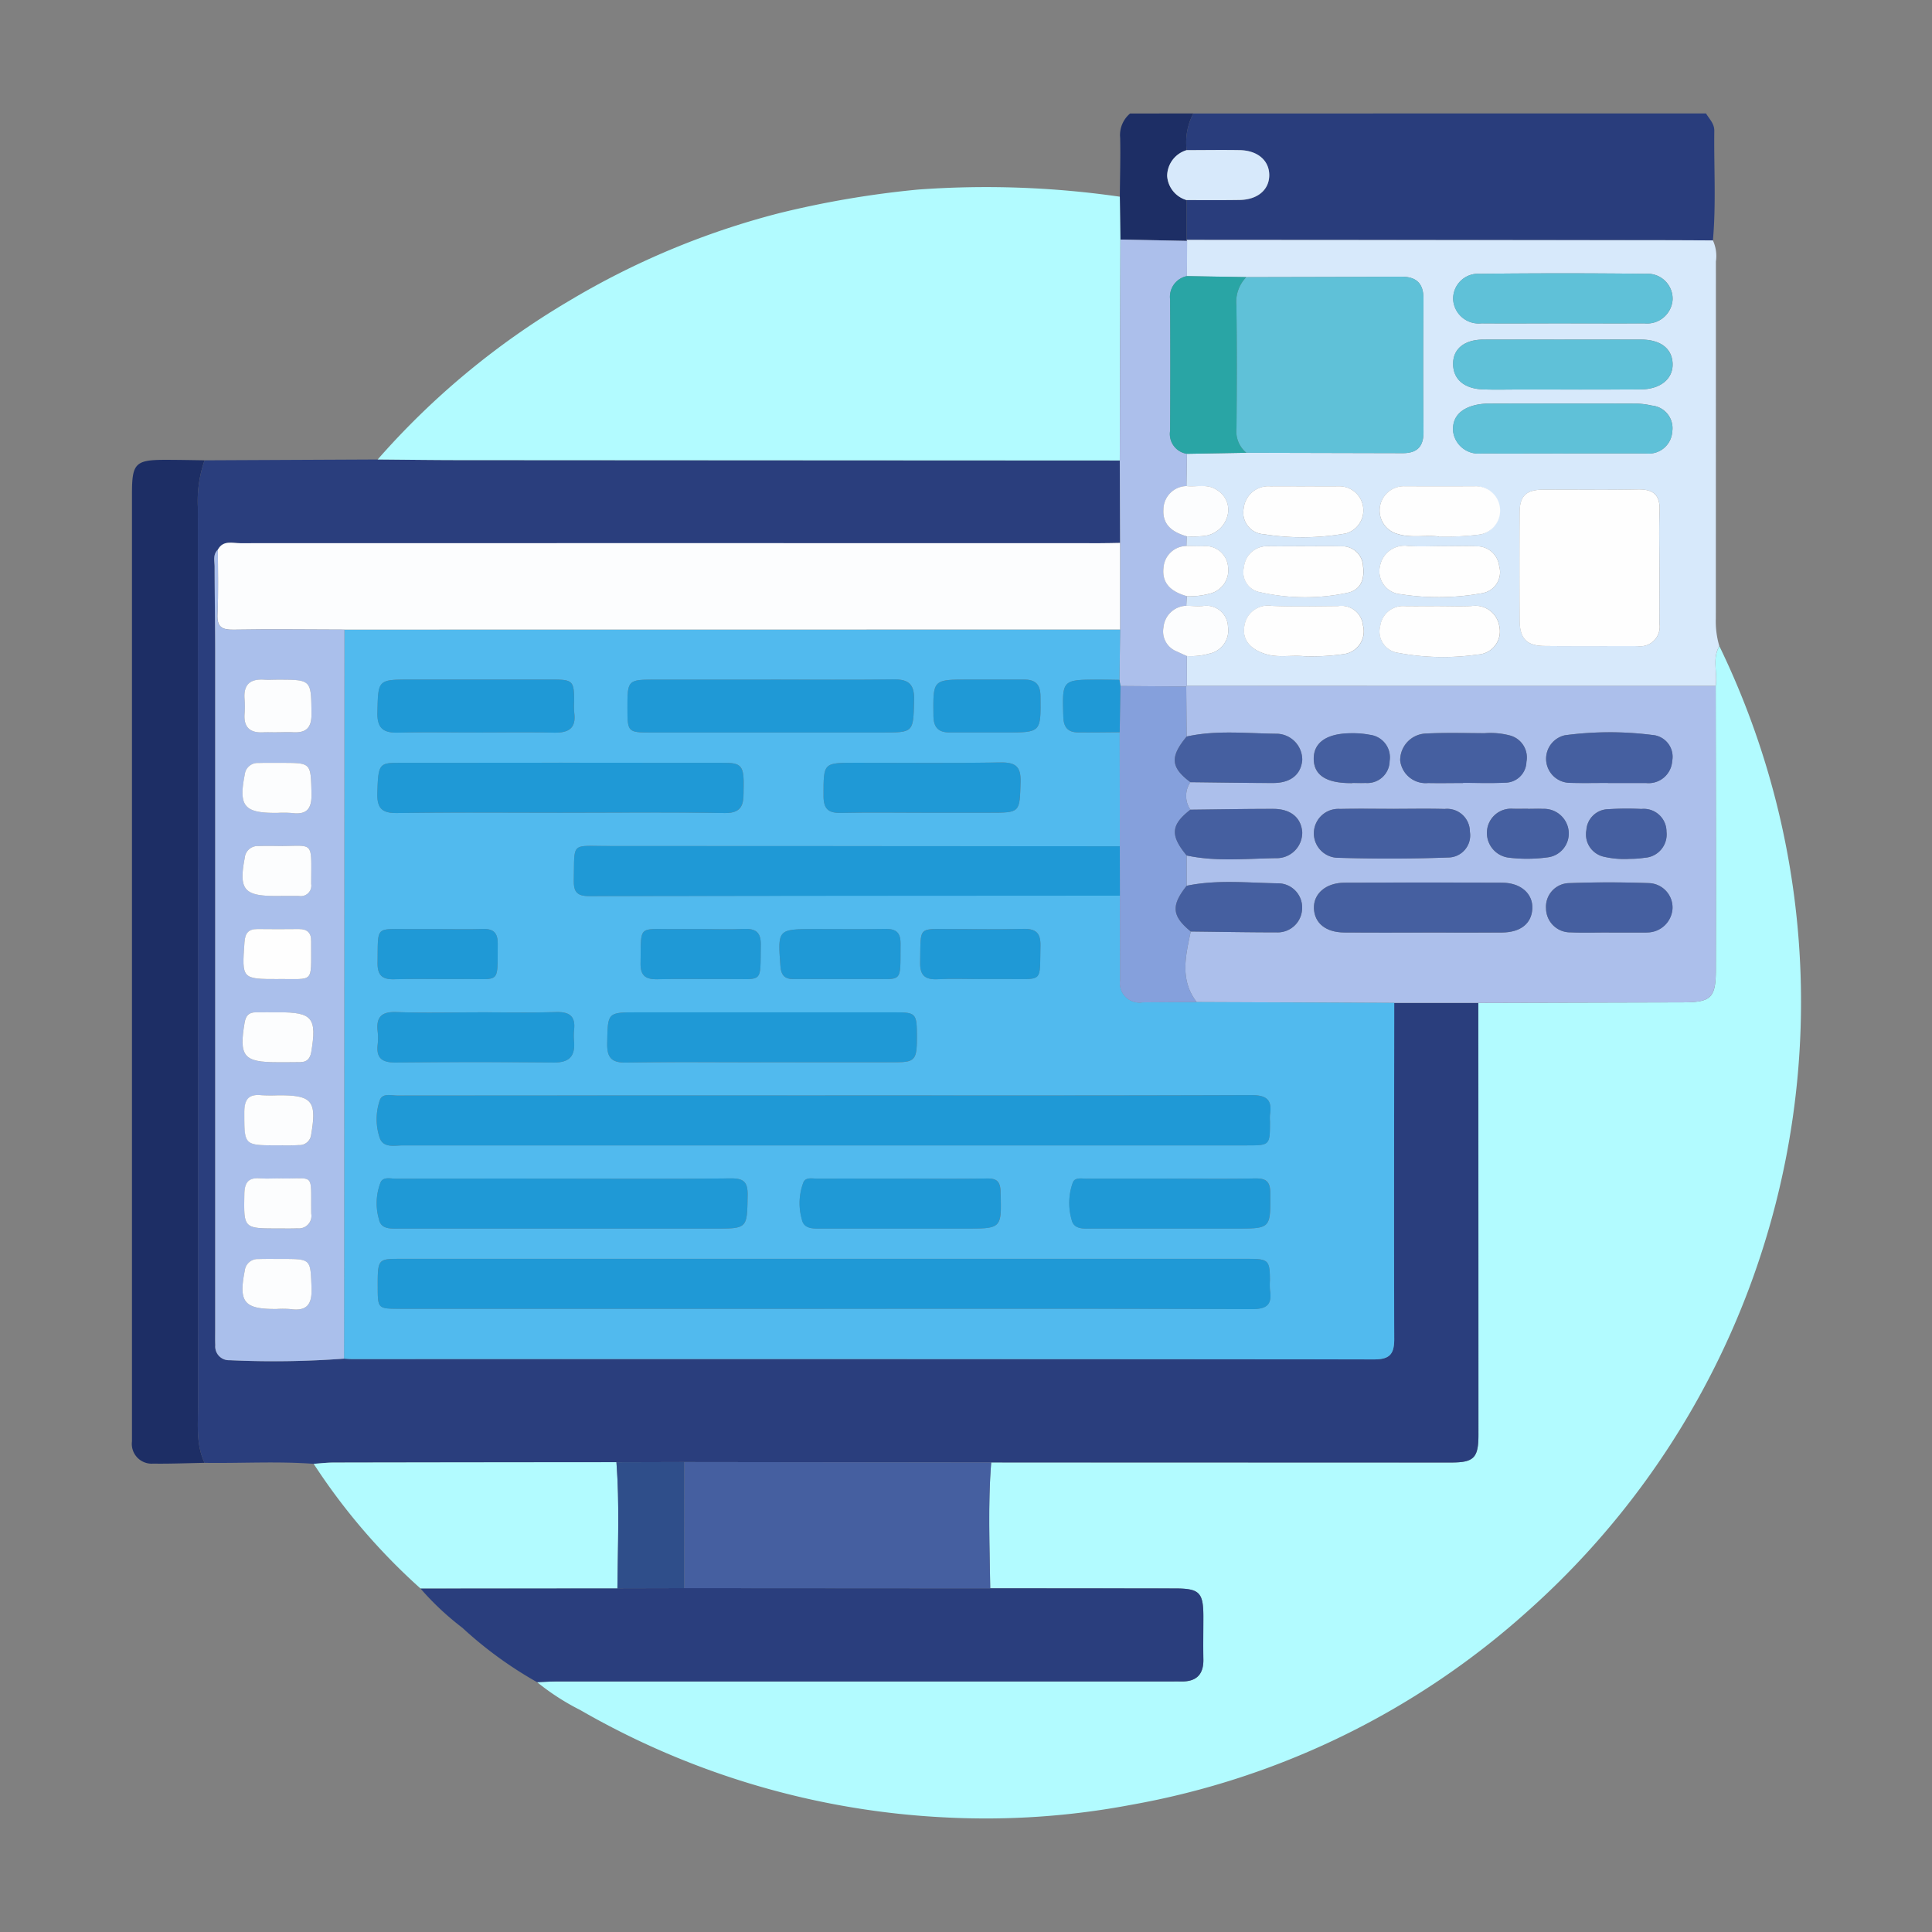<svg xmlns="http://www.w3.org/2000/svg" xmlns:xlink="http://www.w3.org/1999/xlink" width="165.905" height="165.905" viewBox="0 0 165.905 165.905"><rect x="0" y="0" width="165.905" height="165.905" fill="#808080" stroke="none"/><defs><clipPath id="a"><rect width="165.905" height="165.905" fill="none"/></clipPath></defs><g clip-path="url(#a)"><path d="M146.5,9.741c.279.476.718.866.71,1.491-.04,3.137.161,6.277-.118,9.411-1.616-.007-3.231-.017-4.847-.018Q122.072,20.61,101.9,20.6l0-3.414c1.521,0,3.043.012,4.564-.012,1.542-.025,2.528-.875,2.529-2.13s-.986-2.117-2.527-2.147c-1.52-.03-3.042,0-4.564,0a5.306,5.306,0,0,1,.571-3.151Z" fill="#293d7c"/><path d="M102.475,9.741a5.306,5.306,0,0,0-.571,3.151,2.332,2.332,0,0,0-1.676,2.217,2.319,2.319,0,0,0,1.674,2.075q0,1.707,0,3.414l.038.087-5.729-.115L96.161,16.9c.015-1.685.067-3.37.03-5.053a2.421,2.421,0,0,1,.852-2.1Z" fill="#1d2e65"/><path d="M147.644,55.479a70.05,70.05,0,0,1-16.464,82.879,68.938,68.938,0,0,1-34.039,16.625,67.077,67.077,0,0,1-15.893,1.086,69.509,69.509,0,0,1-31.429-9.229,20.528,20.528,0,0,1-3.7-2.391c.57-.02,1.141-.057,1.711-.057q26.221,0,52.445,0c.381,0,.762-.006,1.143,0,1.293.026,1.947-.571,1.921-1.9-.024-1.238,0-2.477,0-3.716-.006-2.034-.35-2.37-2.442-2.372q-7.932-.009-15.862-.01c-.048-3.6-.2-7.21.083-10.813q19.766,0,39.53.006c1.91,0,2.312-.4,2.312-2.361q0-18.552-.011-37.106,8.777-.022,17.552-.045c2.413-.006,2.838-.363,2.844-2.768.017-8.135-.006-16.27-.013-24.4.177-1.134-.328-2.332.316-3.423" fill="#b2fbff"/><path d="M126.945,86.12q.007,18.553.011,37.106c0,1.96-.4,2.361-2.312,2.361q-19.765,0-39.529-.006l-26.355-.032-5.824.016q-12.148.012-24.3.029c-.567,0-1.134.07-1.7.108-3.122-.232-6.248-.037-9.373-.085-.736-1.568-.558-3.242-.558-4.893q0-38.571-.014-77.144a10.661,10.661,0,0,1,.576-4.053l14.863-.07c2.381.019,4.761.052,7.141.054q28.292.019,56.584.03.011,3.54.026,7.081c-.571.008-1.143.024-1.714.024q-36.921,0-73.843,0c-.67,0-1.463-.275-1.914.55-.453.426-.283.982-.283,1.486,0,2.427.05,4.854.051,7.28q.006,29.133,0,58.267c0,.428-.011.857.007,1.285a1.181,1.181,0,0,0,1.227,1.291,81.713,81.713,0,0,0,9.823-.134c.237.013.475.039.712.039q43.878,0,87.756.025c1.332,0,1.722-.46,1.718-1.744-.029-9.624,0-19.248,0-28.872h7.216" fill="#2a3e7d"/><path d="M96.155,39.541q-28.292-.013-56.584-.03c-2.38,0-4.76-.035-7.14-.054a67.225,67.225,0,0,1,16.406-13.6,68.18,68.18,0,0,1,18.1-7.559,82.547,82.547,0,0,1,11.9-2.02,80.423,80.423,0,0,1,17.325.613l.048,3.676-.054,18.97" fill="#b2fbff"/><path d="M147.644,55.478c-.644,1.092-.139,2.289-.316,3.424L101.921,58.9l-.006-2.563a5.887,5.887,0,0,0,1.954-.211,2.041,2.041,0,0,0,1.579-2.335,1.852,1.852,0,0,0-2.164-1.746c-.468.036-.943-.015-1.415-.026l.039-.823a6.346,6.346,0,0,0,1.945-.208,2.068,2.068,0,0,0,1.605-2.312,1.942,1.942,0,0,0-2.169-1.768c-.47,0-.94-.014-1.41-.022.007-.276.013-.552.02-.829a8.748,8.748,0,0,0,1.547-.038,2.331,2.331,0,0,0,2-1.916,1.96,1.96,0,0,0-.953-2.024c-.786-.561-1.738-.231-2.612-.336l.042-2.773,5.1-.089q6.715.017,13.431.033c1.236,0,1.8-.561,1.786-1.842-.039-3.81-.028-7.622-.007-11.433.007-1.337-.636-1.888-1.931-1.88-4.429.026-8.858.029-13.287.041l-5.1-.085q.011-1.514.02-3.026L101.9,20.6q20.172.014,40.344.027c1.616,0,3.232.011,4.847.017a3.21,3.21,0,0,1,.257,1.807q0,15.324-.006,30.649a7.46,7.46,0,0,0,.3,2.38M142.5,48.7c0-1.615-.047-3.233.015-4.846.053-1.373-.55-1.854-1.878-1.827-2.707.056-5.417.007-8.125.021-1.451.007-2.007.537-2.015,1.947q-.025,4.632,0,9.266c.01,1.571.6,2.2,2.125,2.212,2.661.026,5.322,0,7.983.008a1.679,1.679,0,0,0,1.9-1.934c-.01-1.615,0-3.231,0-4.847m-8.437-20.932c2.377,0,4.755.013,7.132,0a2.2,2.2,0,0,0,2.433-2.044,2.151,2.151,0,0,0-2.295-2.214q-7.13-.081-14.263,0a2.145,2.145,0,0,0-2.288,2.217,2.2,2.2,0,0,0,2.435,2.04c2.282.018,4.564,0,6.846,0m.292,1.391c-2.33,0-4.66-.009-6.99,0-1.592.009-2.557.776-2.586,2.014-.032,1.349.9,2.2,2.549,2.265,1.045.039,2.092.009,3.138.009,3.472,0,6.943.014,10.414-.007,1.721-.011,2.8-.921,2.749-2.228-.054-1.291-1.04-2.047-2.712-2.054-2.188-.009-4.375,0-6.562,0m-.138,9.778q3.564,0,7.127,0a2.016,2.016,0,0,0,2.255-1.886,1.949,1.949,0,0,0-1.745-2.222,6.714,6.714,0,0,0-1.4-.174q-6.271-.02-12.544,0a5.383,5.383,0,0,0-1.127.108c-1.425.31-2.114,1.128-2,2.322a2.191,2.191,0,0,0,2.449,1.851c2.328.017,4.656,0,6.984,0m-10.653,7.131A23.067,23.067,0,0,0,127.1,45.9a2.091,2.091,0,0,0-.482-4.138q-2.991.015-5.983,0a2.085,2.085,0,0,0-.609,4.1c1.176.365,2.36.075,3.535.215m-11.47-4.309c-1,0-1.994-.006-2.991,0a2.123,2.123,0,0,0-2.3,1.887,1.856,1.856,0,0,0,1.723,2.222,21.3,21.3,0,0,0,7.057-.068,2.062,2.062,0,0,0-.641-4.044c-.949.007-1.9,0-2.847,0M123.805,46.9c-.949,0-1.9.049-2.845-.012a2.145,2.145,0,0,0-2.444,1.676,1.976,1.976,0,0,0,1.775,2.464,20.806,20.806,0,0,0,7.053-.1,1.828,1.828,0,0,0,1.4-2.3,1.926,1.926,0,0,0-1.948-1.717c-.994-.039-1.991-.008-2.987-.01m-11.8,0c-1.044,0-2.088.015-3.131,0a1.986,1.986,0,0,0-2.048,1.8,1.741,1.741,0,0,0,1.4,2.156,17.491,17.491,0,0,0,7.45.057c1.175-.231,1.526-1.169,1.377-2.293a1.79,1.79,0,0,0-1.914-1.708c-1.044-.025-2.088-.006-3.132-.008m11.649,5.144c-1,0-2,.011-3,0a1.976,1.976,0,0,0-2.128,1.7,1.849,1.849,0,0,0,1.568,2.32,20.678,20.678,0,0,0,6.8.138,1.989,1.989,0,0,0,1.858-2.421,2.089,2.089,0,0,0-2.386-1.744c-.9.045-1.809.008-2.713.009m-11.587,4.309a19.722,19.722,0,0,0,3.4-.2,1.972,1.972,0,0,0,1.576-2.46,1.856,1.856,0,0,0-2.123-1.652c-1.9.011-3.809.06-5.709-.017a2.043,2.043,0,0,0-2.359,1.776c-.193,1.236.639,1.984,1.815,2.355,1.125.355,2.27.065,3.4.2" fill="#d7e9fb"/><path d="M85.031,136.393q7.929,0,15.862.01c2.092,0,2.435.338,2.442,2.372,0,1.239-.02,2.478,0,3.716.026,1.327-.627,1.924-1.921,1.9-.382-.007-.762,0-1.144,0q-26.223,0-52.444,0c-.57,0-1.14.038-1.71.058a34.167,34.167,0,0,1-6.407-4.664A24.18,24.18,0,0,1,36.1,136.4l16.917-.014,5.733-.013,26.278.016" fill="#2a3e7d"/><path d="M17.567,39.526a10.664,10.664,0,0,0-.576,4.053q.026,38.574.014,77.145c0,1.65-.178,3.325.558,4.892-1.471.027-2.944.089-4.415.068a1.7,1.7,0,0,1-1.815-1.915c0-.332,0-.665,0-1V42.394c0-2.627.287-2.914,2.954-2.907,1.094,0,2.187.025,3.281.039" fill="#1d2e65"/><path d="M53.019,136.391,36.1,136.4a53.616,53.616,0,0,1-9.166-10.7c.567-.037,1.134-.107,1.7-.108q12.148-.022,24.3-.029c.274,3.607.114,7.217.084,10.826" fill="#b2fbff"/><path d="M101.9,17.184a2.317,2.317,0,0,1-1.674-2.075,2.332,2.332,0,0,1,1.676-2.217c1.522,0,3.044-.027,4.564,0,1.541.03,2.528.9,2.527,2.147s-.987,2.1-2.529,2.13c-1.521.025-3.043.01-4.564.012" fill="#d7e9fb"/><path d="M101.9,46.053c-.007.276-.013.553-.02.829a2.006,2.006,0,0,0-1.962,1.848c-.176,1.444.75,2.108,1.992,2.461q-.021.412-.04.825a2.034,2.034,0,0,0-1.956,1.858,1.84,1.84,0,0,0,1.123,2.06c.292.136.586.267.879.4l.006,2.562-.055.056-5.654-.042q-.041-.265-.082-.529.029-2.163.056-4.322,0-3.72,0-7.438-.014-3.54-.026-7.08.025-9.486.054-18.97l5.728.115q-.009,1.513-.02,3.026a1.81,1.81,0,0,0-1.442,2q.041,5.645,0,11.291a1.715,1.715,0,0,0,1.445,1.965l-.042,2.774a2.023,2.023,0,0,0-1.975,1.988c-.093,1.388.823,1.983,1.993,2.325" fill="#acbfeb"/><path d="M101.921,58.9l45.407.006c.007,8.134.03,16.269.013,24.4-.006,2.406-.431,2.763-2.844,2.768q-8.776.02-17.552.046h-7.217l-16.961-.07c-1.479-1.909-.948-3.988-.514-6.059,2.462.027,4.925.073,7.387.075a2.1,2.1,0,0,0,2.175-2.02,2.071,2.071,0,0,0-1.986-2.191c-2.641-.037-5.3-.338-7.925.207v-2.6c2.537.544,5.107.268,7.659.23a2.191,2.191,0,0,0,2.264-2.25c-.1-1.234-.994-1.979-2.486-1.981-2.373,0-4.746.044-7.118.07a2.088,2.088,0,0,1,0-2.362c2.371.026,4.742.07,7.113.069,1.5,0,2.383-.735,2.49-1.971a2.235,2.235,0,0,0-2.269-2.26c-2.551-.03-5.119-.323-7.653.24q-.02-2.146-.04-4.293ZM122.127,80.08c2.282,0,4.564.013,6.846,0,1.595-.012,2.541-.772,2.608-2.039S130.613,75.811,129,75.8q-6.774-.038-13.55,0c-1.609.008-2.674.954-2.62,2.217s1.017,2.044,2.595,2.057c2.234.018,4.469.005,6.7.005m-2.495-10.622c-1.521,0-3.043-.027-4.563.008a2.1,2.1,0,1,0-.29,4.191c3.178.1,6.364.1,9.542-.02a1.9,1.9,0,0,0,1.9-2.217,1.958,1.958,0,0,0-2.172-1.952c-1.473-.041-2.947-.009-4.42-.01m18.533,10.616v.005h3c.095,0,.191,0,.285-.007a2.187,2.187,0,0,0,2.173-2.048,2.094,2.094,0,0,0-2.01-2.19c-2.283-.081-4.574-.083-6.857,0a2.029,2.029,0,0,0-1.993,2.175,2.075,2.075,0,0,0,2.114,2.055c1.094.046,2.191.009,3.286.009m-.086-12.841v.008c1.09,0,2.18,0,3.27,0a2.029,2.029,0,0,0,2.249-1.894,1.877,1.877,0,0,0-1.715-2.234,28.959,28.959,0,0,0-7.493.026,2.069,2.069,0,0,0,.42,4.088c1.089.032,2.179.007,3.269.007m-12.439.009v-.019c1.189,0,2.381.046,3.567-.014a1.836,1.836,0,0,0,1.875-1.787,1.954,1.954,0,0,0-1.476-2.283,6.519,6.519,0,0,0-2.12-.18c-1.666-.006-3.334-.058-5,.027a2.293,2.293,0,0,0-2.245,2.311,2.2,2.2,0,0,0,2.4,1.941c1,.023,2,0,3,0m5.579,2.215c-.427,0-.855,0-1.283,0a2.07,2.07,0,0,0-2.244,1.934,2.135,2.135,0,0,0,1.924,2.269,13.066,13.066,0,0,0,3.259-.029,2.063,2.063,0,0,0,1.837-2.2,2.13,2.13,0,0,0-2.21-1.968c-.426-.022-.855,0-1.283,0m8.758,4.292a7.931,7.931,0,0,0,1.245-.09,2.006,2.006,0,0,0,1.886-2.241,1.955,1.955,0,0,0-2.159-1.951,24.664,24.664,0,0,0-2.839.021,1.912,1.912,0,0,0-1.882,1.791,1.964,1.964,0,0,0,1.472,2.282,7.749,7.749,0,0,0,2.277.188m-23.851-6.5v-.011c.378,0,.757.014,1.134,0a1.911,1.911,0,0,0,2.073-1.88,1.952,1.952,0,0,0-1.686-2.254,7.578,7.578,0,0,0-1.543-.136c-2.179-.009-3.339.8-3.287,2.274.048,1.34,1.1,2.006,3.167,2.009h.142" fill="#acbfeb"/><path d="M85.031,136.393l-26.278-.016q0-5.413.007-10.828l26.353.032c-.283,3.6-.131,7.207-.082,10.812" fill="#455fa0"/><path d="M102.767,86.049l16.961.069c-.007,9.625-.033,19.249,0,28.873,0,1.283-.386,1.745-1.718,1.743q-43.878-.045-87.756-.025c-.238,0-.475-.025-.712-.039q.008-4,.014-8,.014-27.3.024-54.6l66.609-.006q-.028,2.159-.056,4.321c-.57-.008-1.141-.022-1.712-.022-3.245,0-3.213,0-3.109,3.209.03.927.425,1.315,1.273,1.326,1.189.014,2.378-.011,3.567-.017q.006,4.892.011,9.787-21.986-.009-43.973-.017c-3.2,0-2.843-.387-2.914,2.9-.023,1.037.254,1.406,1.351,1.4q22.771-.057,45.544-.04c.006,2.414.02,4.829.017,7.243a1.671,1.671,0,0,0,1.9,1.921q2.341-.019,4.685-.027M70.852,94.07q-18.352,0-36.706.007c-.544,0-1.318-.244-1.538.41a5.038,5.038,0,0,0-.005,3.219c.313.9,1.274.649,2.013.649q36.207.007,72.413,0c2.023,0,2.023,0,2.024-2.069a3.751,3.751,0,0,1,0-.571c.208-1.307-.318-1.684-1.641-1.678-12.188.049-24.376.029-36.564.029m-.066,18.318c12.236,0,24.471-.019,36.707.029,1.277,0,1.758-.366,1.566-1.612a5.817,5.817,0,0,1-.006-.856c-.007-1.723-.119-1.848-1.881-1.848q-36.42,0-72.841,0c-1.878,0-1.9.041-1.893,2.41.005,1.873.005,1.876,1.928,1.877h36.42M48.45,101.213q-7.214,0-14.427.005c-.462,0-1.086-.185-1.327.286a4.906,4.906,0,0,0-.152,3.2c.167.882,1.044.8,1.769.8q13.5-.006,27,0c2.9,0,2.842,0,2.889-2.869.019-1.15-.352-1.456-1.465-1.443-4.761.053-9.523.023-14.284.023M48.1,69.788c4.713,0,9.428-.053,14.14.028,1.749.03,1.6-1.089,1.621-2.169.042-1.846-.177-2.14-1.645-2.141q-14.069-.018-28.137,0c-1.539,0-1.6.233-1.671,2.574-.041,1.3.35,1.757,1.7,1.736,4.665-.071,9.331-.028,14-.028m17.24,21.43c3.858,0,7.715.007,11.573,0,1.672,0,1.827-.211,1.82-2.263-.007-1.92-.094-2.021-1.851-2.022q-11.073,0-22.147,0c-2.6,0-2.55,0-2.6,2.658-.023,1.237.367,1.677,1.633,1.656,3.857-.067,7.715-.025,11.573-.025m.861-32.861h-9.84c-2.491,0-2.491,0-2.487,2.525,0,1.958.053,2.018,1.993,2.019q9.912.006,19.823,0c2.79,0,2.728,0,2.8-2.81.033-1.33-.466-1.765-1.733-1.75-3.517.043-7.035.015-10.552.015M40.865,62.9c2.233,0,4.465-.033,6.7.013,1.227.026,1.935-.336,1.75-1.708a7.69,7.69,0,0,1-.007-1c-.006-1.728-.116-1.848-1.869-1.852q-6.056-.009-12.111,0c-2.911,0-2.846,0-2.915,2.833-.033,1.358.516,1.752,1.759,1.725,2.231-.047,4.464-.013,6.7-.013m36.6,38.312c-2.427,0-4.854,0-7.281,0-.418,0-.977-.14-1.186.289a5.04,5.04,0,0,0-.145,3.2c.17.881,1.046.8,1.77.8q6.139-.007,12.279,0c3.138,0,3.106,0,3.018-3.159-.024-.878-.32-1.157-1.173-1.143-2.427.038-4.855.014-7.282.014m23.125,0c-2.427,0-4.854,0-7.281,0-.42,0-.983-.127-1.176.31a5.169,5.169,0,0,0-.114,3.21c.192.875,1.071.769,1.79.768q6.14,0,12.279,0c3.054,0,3.007,0,2.993-3.046-.005-1.052-.408-1.279-1.352-1.26-2.379.049-4.759.017-7.139.018M79.247,69.788H84.96c2.666,0,2.6,0,2.68-2.62.043-1.355-.438-1.714-1.729-1.693-4.141.068-8.284.024-12.426.024-2.809,0-2.761,0-2.765,2.849,0,1.156.447,1.482,1.529,1.457,2.332-.053,4.665-.017,7-.017M41.016,86.929c-2.329,0-4.66.061-6.986-.023-1.28-.047-1.742.44-1.6,1.661a5.045,5.045,0,0,1,0,1.139c-.14,1.221.443,1.543,1.587,1.531q6.771-.069,13.545,0c1.311.012,1.836-.532,1.733-1.8a5.032,5.032,0,0,1,0-1c.143-1.217-.433-1.565-1.582-1.532-2.232.067-4.467.019-6.7.019m43.1-2.855c.808,0,1.616,0,2.424,0,3.059-.021,2.741.378,2.808-2.858.025-1.164-.455-1.478-1.529-1.446-1.994.057-3.992.011-5.988.016-3.06.011-2.75-.346-2.815,2.86-.024,1.167.468,1.5,1.537,1.443,1.185-.061,2.375-.014,3.563-.014M60.308,79.785c-.808,0-1.616-.005-2.424,0-3.125.021-2.825-.412-2.878,2.936-.017,1.1.467,1.389,1.468,1.367,2-.048,3.992,0,5.988-.016,3.124-.023,2.814.445,2.87-2.935.018-1.1-.453-1.411-1.46-1.366-1.186.055-2.376.014-3.564.014m-22.667,0c-.808,0-1.616,0-2.424,0-3.043.014-2.742-.347-2.794,2.876-.017,1.041.347,1.456,1.407,1.428,1.995-.054,3.992,0,5.988-.019,3.2-.029,2.888.5,2.924-3.015.009-.9-.323-1.308-1.251-1.28-1.282.039-2.566.01-3.85.01m34.5,4.289c.76,0,1.521.007,2.281,0,3.18-.038,2.877.5,2.911-3.031.009-.915-.347-1.283-1.264-1.268-2.043.035-4.087.011-6.131.011-3.155,0-3.158.021-2.92,3.177.058.771.356,1.124,1.131,1.114,1.33-.015,2.661,0,3.992,0M84.878,62.9H86.3c3.121,0,3.08,0,3.049-3.106-.01-1.078-.476-1.442-1.447-1.44-1.564.007-3.128,0-4.693,0-3.127,0-3.086,0-3.052,3.108.012,1.075.48,1.444,1.45,1.437,1.09-.006,2.181,0,3.271,0" fill="#51baee"/><path d="M96.186,54.058l-66.609.008c-3.171-.006-6.344-.049-9.514.006-1.031.018-1.437-.241-1.386-1.339.088-1.842.031-3.691.034-5.537.45-.826,1.243-.55,1.914-.55q36.921-.012,73.843,0c.571,0,1.142-.016,1.713-.025q0,3.719,0,7.437" fill="#fcfdfe"/><path d="M18.71,47.2c0,1.846.054,3.695-.033,5.537-.052,1.1.354,1.357,1.386,1.34,3.17-.055,6.343-.012,9.514-.007q-.012,27.3-.025,54.6,0,4-.013,8a81.718,81.718,0,0,1-9.823.134,1.179,1.179,0,0,1-1.227-1.291c-.018-.428-.008-.857-.008-1.285q0-29.133,0-58.266c0-2.427-.047-4.854-.05-7.281,0-.5-.17-1.06.282-1.486m5.041,15.69c.473,0,.947-.02,1.42,0,1.127.058,1.59-.39,1.576-1.587-.032-2.93.018-2.931-2.926-2.931-.378,0-.759.023-1.135,0-1.2-.084-1.79.416-1.686,1.658A8.126,8.126,0,0,1,21,61.3c-.085,1.175.485,1.652,1.614,1.586.377-.022.757,0,1.136,0m.159,21.19c3.1-.028,2.8.424,2.811-2.972,0-.095-.005-.19,0-.285.016-.713-.338-1.04-1.044-1.035-1.188.008-2.375.012-3.562,0-.78-.011-1.062.36-1.117,1.126-.226,3.171-.244,3.169,2.915,3.169m.018,2.852c-.665,0-1.33-.005-1.995,0-.565.006-.829.3-.927.861-.5,2.918-.1,3.426,2.8,3.425.665,0,1.33,0,1.995-.009.563-.009.826-.3.923-.868.5-2.927.107-3.418-2.8-3.411m-.11-9.99c.619,0,1.238-.008,1.857,0a.9.9,0,0,0,1.047-1.032c.006-3.9.3-3.216-2.968-3.262-.524-.008-1.048-.01-1.571.006a1.113,1.113,0,0,0-1.166,1.018c-.521,2.714-.075,3.271,2.659,3.271.047,0,.095,0,.142,0m.21,24.255c-.572,0-1.146.034-1.714-.008-1.007-.074-1.308.4-1.326,1.358-.054,2.937-.076,2.947,2.849,2.946.571,0,1.143.015,1.714-.01a1.075,1.075,0,0,0,1.182-1.254c-.06-3.666.371-2.954-2.7-3.032m-.242-31.387a9.933,9.933,0,0,1,1.28.008c1.343.178,1.718-.42,1.683-1.71-.072-2.593-.01-2.595-2.563-2.595-.664,0-1.328-.01-1.992.009a1.116,1.116,0,0,0-1.177,1c-.532,2.689-.062,3.286,2.627,3.286h.142m.094,24.251a14.064,14.064,0,0,1-1.423-.008c-1.135-.117-1.475.395-1.472,1.491.006,2.813-.036,2.814,2.822,2.813.616,0,1.235.022,1.849-.022a1.009,1.009,0,0,0,1.071-.911c.485-2.845.084-3.363-2.7-3.363H23.88m-.1,18.351a7.981,7.981,0,0,1,1.137.008c1.464.211,1.892-.423,1.834-1.847-.1-2.454-.022-2.458-2.561-2.457-.664,0-1.328-.012-1.992.009a1.118,1.118,0,0,0-1.181,1c-.535,2.685-.06,3.29,2.621,3.29h.142" fill="#aabfeb"/><path d="M58.759,125.549q0,5.414-.007,10.828l-5.733.014c.03-3.609.19-7.219-.084-10.826l5.824-.016" fill="#2f4e8a"/><path d="M107.016,23.8c4.429-.012,8.859-.015,13.288-.041,1.294-.008,1.938.543,1.931,1.88-.021,3.811-.033,7.623.006,11.433.013,1.281-.55,1.845-1.786,1.842l-13.43-.033a2.409,2.409,0,0,1-.844-2.134c.03-3.5.043-7.006-.008-10.508a3.062,3.062,0,0,1,.843-2.439" fill="#5fc1d8"/><path d="M142.5,48.7c0,1.616-.008,3.231,0,4.847a1.678,1.678,0,0,1-1.9,1.934c-2.661,0-5.323.018-7.983-.009-1.523-.015-2.116-.64-2.125-2.211q-.027-4.634,0-9.267c.008-1.409.564-1.939,2.015-1.946,2.708-.014,5.417.034,8.125-.021,1.327-.027,1.931.453,1.878,1.826-.063,1.614-.015,3.231-.015,4.847" fill="#fefefe"/><path d="M107.016,23.8a3.062,3.062,0,0,0-.843,2.439c.051,3.5.038,7.005.008,10.508a2.409,2.409,0,0,0,.844,2.134l-5.1.089A1.716,1.716,0,0,1,100.477,37q.033-5.646,0-11.291a1.812,1.812,0,0,1,1.442-2l5.1.085" fill="#29a5a5"/><path d="M134.062,27.769c-2.282,0-4.564.013-6.846,0a2.2,2.2,0,0,1-2.435-2.04,2.144,2.144,0,0,1,2.288-2.217q7.131-.083,14.263,0a2.15,2.15,0,0,1,2.295,2.213,2.2,2.2,0,0,1-2.433,2.044c-2.377.018-4.755,0-7.132,0" fill="#5fc1d8"/><path d="M134.353,29.16c2.187,0,4.375-.007,6.562,0,1.672.007,2.658.763,2.712,2.054.054,1.307-1.028,2.217-2.748,2.228-3.472.021-6.943.007-10.414.007-1.046,0-2.094.03-3.138-.009-1.646-.061-2.582-.916-2.55-2.265.029-1.238.994-2,2.586-2.014,2.33-.012,4.66,0,6.99,0" fill="#5fc1d8"/><path d="M134.216,38.939c-2.328,0-4.656.013-6.984,0a2.191,2.191,0,0,1-2.449-1.851c-.117-1.194.572-2.011,2-2.322a5.316,5.316,0,0,1,1.127-.107q6.273-.01,12.544,0a6.647,6.647,0,0,1,1.4.173,1.949,1.949,0,0,1,1.745,2.222,2.016,2.016,0,0,1-2.255,1.886q-3.564-.006-7.127,0" fill="#5fc1d8"/><path d="M123.561,46.07c-1.173-.141-2.358.149-3.534-.216a2.085,2.085,0,0,1,.61-4.1q2.991.013,5.983,0A2.091,2.091,0,0,1,127.1,45.9a23.062,23.062,0,0,1-3.54.174" fill="#fefefe"/><path d="M112.092,41.761c.949,0,1.9.006,2.848,0a2.063,2.063,0,0,1,.64,4.045,21.264,21.264,0,0,1-7.056.067A1.856,1.856,0,0,1,106.8,43.65a2.124,2.124,0,0,1,2.3-1.887c1-.008,1.993,0,2.99,0" fill="#fefefe"/><path d="M123.805,46.9c1,0,1.993-.029,2.987.009a1.926,1.926,0,0,1,1.948,1.717,1.828,1.828,0,0,1-1.4,2.3,20.831,20.831,0,0,1-7.053.1,1.977,1.977,0,0,1-1.775-2.465,2.145,2.145,0,0,1,2.444-1.676c.945.061,1.9.012,2.845.013" fill="#fefefe"/><path d="M112,46.907c1.044,0,2.088-.019,3.131.006a1.79,1.79,0,0,1,1.914,1.709c.15,1.124-.2,2.062-1.376,2.293a17.523,17.523,0,0,1-7.45-.057,1.74,1.74,0,0,1-1.4-2.156,1.985,1.985,0,0,1,2.048-1.8c1.043.018,2.087,0,3.131.005" fill="#fefefe"/><path d="M123.65,52.049c.9,0,1.811.036,2.713-.009a2.089,2.089,0,0,1,2.386,1.744,1.99,1.99,0,0,1-1.858,2.422,20.705,20.705,0,0,1-6.8-.139,1.849,1.849,0,0,1-1.568-2.32,1.976,1.976,0,0,1,2.128-1.7c1,.013,2,0,3,0" fill="#fefefe"/><path d="M112.062,56.358c-1.13-.133-2.275.157-3.4-.2-1.176-.371-2.008-1.119-1.815-2.355a2.043,2.043,0,0,1,2.359-1.776c1.9.077,3.806.028,5.709.017a1.856,1.856,0,0,1,2.123,1.653,1.973,1.973,0,0,1-1.576,2.46,19.721,19.721,0,0,1-3.4.2" fill="#fefefe"/><path d="M101.908,51.192c-1.242-.355-2.168-1.019-1.992-2.462a2,2,0,0,1,1.963-1.847c.469.007.939.017,1.409.022a1.942,1.942,0,0,1,2.17,1.767,2.068,2.068,0,0,1-1.605,2.312,6.319,6.319,0,0,1-1.945.208" fill="#fefefe"/><path d="M101.9,46.053c-1.17-.342-2.086-.937-1.993-2.325a2.023,2.023,0,0,1,1.975-1.988c.874.1,1.826-.225,2.612.336a1.959,1.959,0,0,1,.953,2.024,2.332,2.332,0,0,1-2,1.916,8.655,8.655,0,0,1-1.547.037" fill="#fcfdfe"/><path d="M101.914,56.334c-.293-.133-.587-.264-.878-.4a1.837,1.837,0,0,1-1.124-2.06,2.034,2.034,0,0,1,1.956-1.857c.472.011.947.061,1.416.025a1.852,1.852,0,0,1,2.163,1.747,2.041,2.041,0,0,1-1.579,2.335,5.887,5.887,0,0,1-1.954.211" fill="#fcfdfe"/><path d="M96.16,72.663q-.006-4.895-.011-9.787l.063-3.967,5.654.043q.018,2.148.038,4.293c-1.452,1.742-1.378,2.658.319,3.923a2.09,2.09,0,0,0,0,2.362c-1.679,1.3-1.752,2.2-.319,3.931v2.6c-1.356,1.7-1.276,2.6.349,3.929-.435,2.071-.966,4.15.514,6.058-1.562.009-3.124.014-4.685.027a1.67,1.67,0,0,1-1.9-1.92c0-2.414-.011-4.829-.017-7.242q0-2.125-.008-4.25" fill="#85a0dc"/><path d="M96.212,58.91q-.031,1.983-.062,3.966c-1.19.007-2.379.031-3.568.016-.848-.01-1.244-.4-1.274-1.324-.1-3.212-.135-3.212,3.11-3.209.571,0,1.142.014,1.712.021.027.177.055.354.082.53" fill="#1f99d6"/><path d="M122.127,80.08c-2.235,0-4.469.014-6.7-.005-1.578-.013-2.541-.8-2.595-2.057s1.011-2.209,2.62-2.217q6.775-.035,13.551,0c1.614.009,2.65.955,2.582,2.235s-1.013,2.027-2.608,2.039c-2.282.017-4.564,0-6.846,0" fill="#455fa0"/><path d="M119.632,69.458c1.472,0,2.947-.032,4.419.01a1.957,1.957,0,0,1,2.172,1.951,1.9,1.9,0,0,1-1.9,2.218c-3.177.115-6.363.115-9.542.02a2.1,2.1,0,1,1,.29-4.191c1.52-.035,3.042-.008,4.564-.008" fill="#455fa0"/><path d="M138.165,80.075c-1.1,0-2.193.036-3.287-.01a2.075,2.075,0,0,1-2.114-2.055,2.029,2.029,0,0,1,1.994-2.174c2.283-.085,4.574-.082,6.857,0a2.1,2.1,0,0,1,2.01,2.19,2.189,2.189,0,0,1-2.173,2.049c-.1.008-.19.006-.286.006h-3Z" fill="#455fa0"/><path d="M138.079,67.233c-1.09,0-2.181.025-3.27-.007a2.068,2.068,0,0,1-.42-4.087,28.922,28.922,0,0,1,7.494-.026,1.877,1.877,0,0,1,1.715,2.233,2.031,2.031,0,0,1-2.249,1.895c-1.09,0-2.18,0-3.27,0v-.009" fill="#455fa0"/><path d="M125.639,67.242c-1,0-2,.019-3,0a2.2,2.2,0,0,1-2.4-1.94,2.293,2.293,0,0,1,2.245-2.311c1.661-.085,3.33-.033,5-.027a6.519,6.519,0,0,1,2.12.18,1.954,1.954,0,0,1,1.476,2.283,1.836,1.836,0,0,1-1.874,1.787c-1.187.06-2.379.014-3.568.014v.019" fill="#455fa0"/><path d="M102.224,67.169c-1.7-1.265-1.772-2.182-.319-3.923,2.534-.562,5.1-.269,7.653-.239a2.235,2.235,0,0,1,2.269,2.259c-.106,1.237-.989,1.97-2.489,1.971-2.372,0-4.743-.043-7.114-.068" fill="#455fa0"/><path d="M101.9,73.462c-1.433-1.732-1.36-2.629.319-3.932,2.373-.025,4.746-.072,7.118-.069,1.493,0,2.383.746,2.486,1.981a2.191,2.191,0,0,1-2.264,2.25c-2.552.038-5.121.313-7.659-.23" fill="#455fa0"/><path d="M102.253,79.99c-1.625-1.328-1.705-2.229-.349-3.928,2.627-.546,5.284-.245,7.925-.208a2.072,2.072,0,0,1,1.986,2.192,2.1,2.1,0,0,1-2.176,2.019c-2.462,0-4.924-.047-7.386-.075" fill="#455fa0"/><path d="M131.219,69.458c.428,0,.856-.018,1.283,0a2.129,2.129,0,0,1,2.209,1.968,2.064,2.064,0,0,1-1.836,2.2,13.074,13.074,0,0,1-3.26.028,2.136,2.136,0,0,1-1.924-2.269,2.071,2.071,0,0,1,2.245-1.934c.427.006.855,0,1.283,0" fill="#455fa0"/><path d="M139.977,73.749a7.783,7.783,0,0,1-2.277-.188,1.964,1.964,0,0,1-1.472-2.282,1.913,1.913,0,0,1,1.882-1.792,24.892,24.892,0,0,1,2.839-.02,1.955,1.955,0,0,1,2.159,1.95,2.006,2.006,0,0,1-1.886,2.242,7.931,7.931,0,0,1-1.245.09" fill="#455fa0"/><path d="M116.126,67.245h-.142c-2.07,0-3.119-.669-3.167-2.009-.052-1.47,1.108-2.283,3.287-2.274a7.578,7.578,0,0,1,1.543.136,1.952,1.952,0,0,1,1.686,2.254,1.911,1.911,0,0,1-2.073,1.88c-.377.016-.756,0-1.134,0Z" fill="#455fa0"/><path d="M70.852,94.07c12.188,0,24.376.02,36.563-.029,1.324-.006,1.85.371,1.642,1.679a3.612,3.612,0,0,0,0,.57c0,2.068,0,2.069-2.024,2.069q-36.207,0-72.413,0c-.739,0-1.7.25-2.013-.648a5.035,5.035,0,0,1,.005-3.22c.22-.654.994-.409,1.538-.409q18.353-.015,36.706-.008" fill="#1f99d6"/><path d="M70.786,112.389q-18.21,0-36.421,0c-1.922,0-1.922,0-1.927-1.876-.006-2.369.014-2.41,1.893-2.41q36.42,0,72.841,0c1.761,0,1.874.125,1.88,1.848a5.957,5.957,0,0,0,.007.856c.192,1.246-.29,1.617-1.567,1.612-12.235-.048-24.471-.029-36.706-.029" fill="#1f99d6"/><path d="M96.16,72.663q0,2.125.008,4.25-22.773.007-45.544.039c-1.1,0-1.374-.367-1.352-1.4.072-3.289-.285-2.9,2.915-2.9q21.987,0,43.973.018" fill="#1f99d6"/><path d="M48.45,101.213c4.761,0,9.523.031,14.284-.023,1.113-.012,1.484.293,1.465,1.443-.047,2.868.009,2.869-2.889,2.869q-13.5,0-27,0c-.725,0-1.6.083-1.769-.8a4.909,4.909,0,0,1,.152-3.2c.241-.472.865-.285,1.327-.286q7.214-.012,14.427-.005" fill="#1f99d6"/><path d="M48.1,69.789c-4.666,0-9.332-.044-14,.027-1.345.021-1.736-.438-1.7-1.735.074-2.342.132-2.573,1.671-2.575q14.069-.018,28.137,0c1.468,0,1.687.3,1.645,2.142-.025,1.079.128,2.2-1.621,2.169-4.712-.081-9.427-.028-14.14-.028" fill="#1f99d6"/><path d="M65.345,91.219c-3.858,0-7.716-.042-11.573.024-1.266.021-1.656-.419-1.633-1.656.051-2.656,0-2.657,2.6-2.657q11.074,0,22.147,0c1.757,0,1.844.1,1.851,2.022.007,2.051-.148,2.259-1.82,2.263-3.858.009-7.715,0-11.573,0" fill="#1f99d6"/><path d="M66.206,58.357c3.518,0,7.036.028,10.553-.015,1.266-.015,1.765.421,1.733,1.751-.069,2.808-.007,2.809-2.8,2.809q-9.912,0-19.822,0c-1.941,0-1.992-.061-1.994-2.018,0-2.525,0-2.526,2.487-2.526h9.84" fill="#1f99d6"/><path d="M40.865,62.9c-2.232,0-4.465-.034-6.7.014-1.243.026-1.792-.369-1.759-1.726.069-2.832,0-2.833,2.915-2.833q6.055,0,12.111,0c1.753,0,1.863.124,1.869,1.851a7.707,7.707,0,0,0,.006,1c.186,1.372-.522,1.734-1.75,1.708-2.231-.046-4.464-.013-6.7-.013" fill="#1f99d6"/><path d="M77.462,101.213c2.427,0,4.855.026,7.281-.014.853-.013,1.15.265,1.174,1.144.087,3.16.119,3.159-3.019,3.159q-6.14,0-12.278,0c-.724,0-1.6.084-1.77-.8A5.037,5.037,0,0,1,69,101.5c.208-.429.767-.286,1.186-.288,2.427-.007,4.854,0,7.281,0" fill="#1f99d6"/><path d="M100.587,101.213c2.38,0,4.76.033,7.138-.016.944-.02,1.348.208,1.353,1.259.014,3.046.06,3.046-2.994,3.046q-6.14,0-12.278,0c-.719,0-1.6.106-1.791-.769a5.174,5.174,0,0,1,.115-3.209c.192-.438.756-.309,1.176-.31q3.641-.009,7.281,0" fill="#1f99d6"/><path d="M79.247,69.789c-2.333,0-4.667-.038-7,.017-1.082.025-1.531-.3-1.529-1.458,0-2.848-.044-2.848,2.765-2.848,4.142,0,8.285.042,12.425-.025,1.292-.021,1.773.338,1.729,1.692-.085,2.62-.013,2.622-2.679,2.622H79.247" fill="#1f99d6"/><path d="M41.016,86.93c2.234,0,4.469.046,6.7-.019,1.149-.034,1.725.314,1.582,1.531a5.042,5.042,0,0,0,0,1c.1,1.264-.422,1.808-1.733,1.8q-6.772-.066-13.545,0c-1.144.012-1.727-.31-1.587-1.531a4.987,4.987,0,0,0,0-1.139c-.143-1.221.319-1.708,1.6-1.662,2.326.084,4.657.024,6.986.024" fill="#1f99d6"/><path d="M84.116,84.074c-1.188,0-2.379-.046-3.564.014-1.069.053-1.56-.276-1.536-1.443.065-3.2-.246-2.849,2.815-2.859,2-.006,3.993.04,5.988-.017,1.073-.031,1.553.283,1.529,1.446-.068,3.237.25,2.838-2.808,2.858-.808.006-1.616,0-2.424,0" fill="#1f99d6"/><path d="M60.308,79.785c1.188,0,2.378.041,3.564-.013,1.007-.046,1.478.27,1.46,1.366-.056,3.379.254,2.912-2.87,2.934-2,.013-3.993-.031-5.988.016-1,.023-1.485-.266-1.467-1.366.053-3.348-.248-2.915,2.877-2.936.808-.006,1.616,0,2.424,0" fill="#1f99d6"/><path d="M37.641,79.785c1.283,0,2.567.03,3.85-.009.928-.028,1.26.375,1.251,1.279-.036,3.517.274,2.987-2.924,3.015-2,.018-3.994-.034-5.988.019-1.06.028-1.424-.386-1.407-1.427.052-3.225-.25-2.864,2.794-2.877.808,0,1.616,0,2.424,0" fill="#1f99d6"/><path d="M72.14,84.073c-1.331,0-2.662-.012-3.992,0-.775.009-1.073-.343-1.131-1.115-.238-3.155-.235-3.177,2.92-3.177,2.044,0,4.088.024,6.131-.01.917-.015,1.273.352,1.264,1.267-.034,3.535.269,2.993-2.911,3.031-.76.009-1.521,0-2.281,0" fill="#1f99d6"/><path d="M84.878,62.9c-1.09,0-2.181-.005-3.271,0-.97.005-1.438-.362-1.45-1.439-.034-3.107-.075-3.107,3.052-3.107,1.565,0,3.129.005,4.693,0,.971,0,1.437.361,1.447,1.438C89.38,62.9,89.421,62.9,86.3,62.9H84.878" fill="#1f99d6"/><path d="M23.751,62.886c-.379,0-.758-.018-1.136,0-1.129.065-1.7-.412-1.614-1.586a8.248,8.248,0,0,0,0-1.277c-.1-1.243.488-1.742,1.685-1.658.377.026.757,0,1.136,0,2.944,0,2.893,0,2.926,2.931.013,1.2-.45,1.644-1.577,1.586-.472-.024-.947,0-1.42,0" fill="#fcfdfe"/><path d="M23.91,84.076c-3.159,0-3.141,0-2.915-3.17.054-.766.337-1.136,1.117-1.126,1.187.016,2.374.012,3.561,0,.707,0,1.061.322,1.045,1.035,0,.094,0,.189,0,.284-.013,3.4.287,2.945-2.811,2.973" fill="#fefefe"/><path d="M23.928,86.928c2.9-.008,3.293.484,2.8,3.411-.1.565-.36.859-.923.868-.665.011-1.33.009-1.995.009-2.9,0-3.3-.507-2.8-3.425.1-.565.363-.855.927-.861.665-.007,1.33,0,1.995,0" fill="#fcfdfe"/><path d="M23.818,76.94c-.048,0-.1,0-.143,0-2.733,0-3.179-.557-2.658-3.271a1.111,1.111,0,0,1,1.166-1.018c.523-.016,1.047-.014,1.571-.006,3.268.046,2.973-.634,2.968,3.262a.9.9,0,0,1-1.048,1.032c-.618-.011-1.237,0-1.856,0" fill="#fcfdfe"/><path d="M24.028,101.192c3.076.078,2.646-.634,2.7,3.033a1.073,1.073,0,0,1-1.182,1.253c-.57.025-1.142.01-1.714.01-2.924,0-2.9-.009-2.848-2.946.018-.962.318-1.432,1.325-1.357.569.042,1.143.007,1.714.007" fill="#fcfdfe"/><path d="M23.786,69.805h-.142c-2.689,0-3.159-.6-2.627-3.286a1.115,1.115,0,0,1,1.177-1c.664-.02,1.328-.009,1.992-.009,2.553,0,2.491,0,2.563,2.595.035,1.289-.34,1.887-1.683,1.71a9.755,9.755,0,0,0-1.28-.009" fill="#fcfdfe"/><path d="M23.88,94.056h.142c2.789,0,3.19.518,2.7,3.364a1.007,1.007,0,0,1-1.071.91c-.614.044-1.233.022-1.849.022-2.858,0-2.816,0-2.822-2.813,0-1.1.337-1.607,1.472-1.491a14.064,14.064,0,0,0,1.423.008" fill="#fcfdfe"/><path d="M23.781,112.408h-.142c-2.681,0-3.156-.6-2.621-3.29a1.118,1.118,0,0,1,1.181-1c.664-.021,1.328-.009,1.992-.009,2.539,0,2.462,0,2.561,2.457.058,1.424-.37,2.058-1.834,1.847a7.981,7.981,0,0,0-1.137-.008" fill="#fcfdfe"/></g></svg>